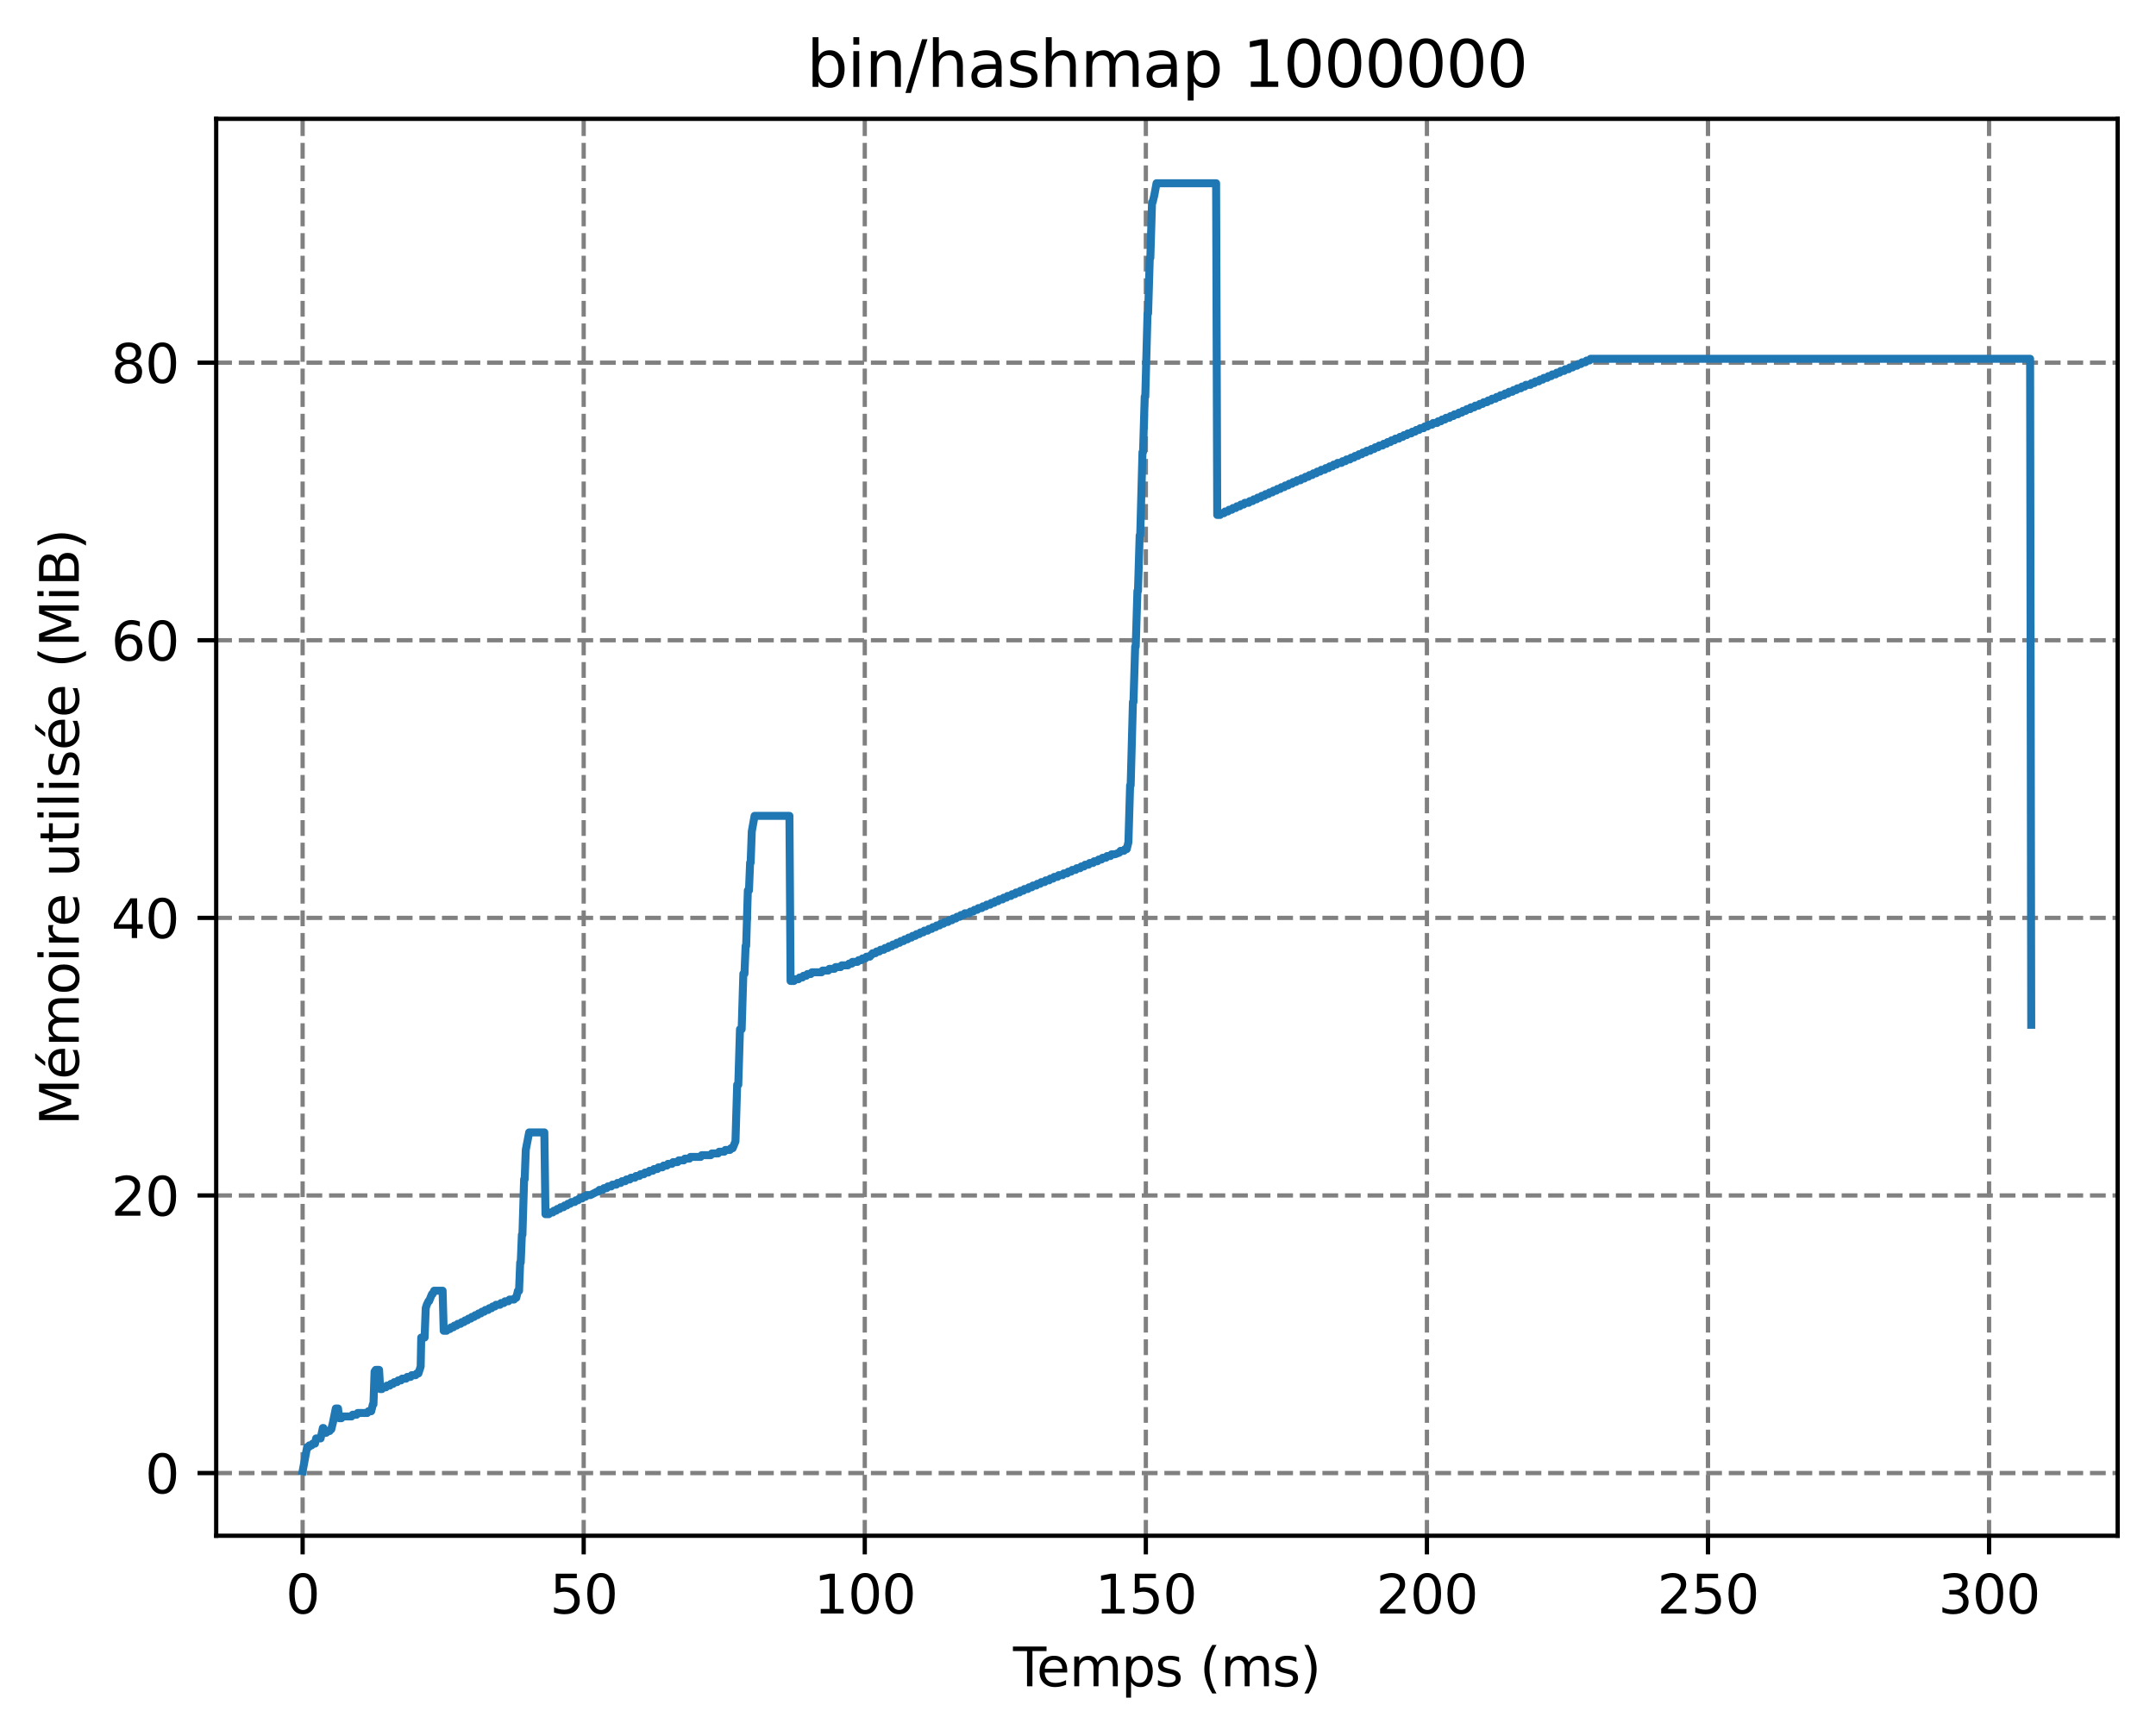 <?xml version="1.0" encoding="utf-8" standalone="no"?>
<!DOCTYPE svg PUBLIC "-//W3C//DTD SVG 1.1//EN"
  "http://www.w3.org/Graphics/SVG/1.1/DTD/svg11.dtd">
<svg xmlns:xlink="http://www.w3.org/1999/xlink" width="404.923pt" height="325.986pt" viewBox="0 0 404.923 325.986" xmlns="http://www.w3.org/2000/svg" version="1.1">
 <defs>
  <style type="text/css">*{stroke-linejoin: round; stroke-linecap: butt}</style>
 </defs>
 <g id="figure_1">
  <g id="patch_1">
   <path d="M 0 325.986 
L 404.923 325.986 
L 404.923 0 
L 0 0 
z
" style="fill: #ffffff"/>
  </g>
  <g id="axes_1">
   <g id="patch_2">
    <path d="M 40.603 288.43 
L 397.723 288.43 
L 397.723 22.318 
L 40.603 22.318 
z
" style="fill: #ffffff"/>
   </g>
   <g id="matplotlib.axis_1">
    <g id="xtick_1">
     <g id="line2d_1">
      <path d="M 56.836 288.43 
L 56.836 22.318 
" clip-path="url(#pb855e954b7)" style="fill: none; stroke-dasharray: 2.96,1.28; stroke-dashoffset: 0; stroke: #808080; stroke-width: 0.8"/>
     </g>
     <g id="line2d_2">
      <defs>
       <path id="mddccbfa92b" d="M 0 0 
L 0 3.5 
" style="stroke: #000000; stroke-width: 0.8"/>
      </defs>
      <g>
       <use xlink:href="#mddccbfa92b" x="56.836" y="288.43" style="stroke: #000000; stroke-width: 0.8"/>
      </g>
     </g>
     <g id="text_1">
      <!-- 0 -->
      <g transform="translate(53.655 303.029) scale(0.1 -0.1)">
       <defs>
        <path id="DejaVuSans-30" d="M 2034 4250 
Q 1547 4250 1301 3770 
Q 1056 3291 1056 2328 
Q 1056 1369 1301 889 
Q 1547 409 2034 409 
Q 2525 409 2770 889 
Q 3016 1369 3016 2328 
Q 3016 3291 2770 3770 
Q 2525 4250 2034 4250 
z
M 2034 4750 
Q 2819 4750 3233 4129 
Q 3647 3509 3647 2328 
Q 3647 1150 3233 529 
Q 2819 -91 2034 -91 
Q 1250 -91 836 529 
Q 422 1150 422 2328 
Q 422 3509 836 4129 
Q 1250 4750 2034 4750 
z
" transform="scale(0.016)"/>
       </defs>
       <use xlink:href="#DejaVuSans-30"/>
      </g>
     </g>
    </g>
    <g id="xtick_2">
     <g id="line2d_3">
      <path d="M 109.625 288.43 
L 109.625 22.318 
" clip-path="url(#pb855e954b7)" style="fill: none; stroke-dasharray: 2.96,1.28; stroke-dashoffset: 0; stroke: #808080; stroke-width: 0.8"/>
     </g>
     <g id="line2d_4">
      <g>
       <use xlink:href="#mddccbfa92b" x="109.625" y="288.43" style="stroke: #000000; stroke-width: 0.8"/>
      </g>
     </g>
     <g id="text_2">
      <!-- 50 -->
      <g transform="translate(103.263 303.029) scale(0.1 -0.1)">
       <defs>
        <path id="DejaVuSans-35" d="M 691 4666 
L 3169 4666 
L 3169 4134 
L 1269 4134 
L 1269 2991 
Q 1406 3038 1543 3061 
Q 1681 3084 1819 3084 
Q 2600 3084 3056 2656 
Q 3513 2228 3513 1497 
Q 3513 744 3044 326 
Q 2575 -91 1722 -91 
Q 1428 -91 1123 -41 
Q 819 9 494 109 
L 494 744 
Q 775 591 1075 516 
Q 1375 441 1709 441 
Q 2250 441 2565 725 
Q 2881 1009 2881 1497 
Q 2881 1984 2565 2268 
Q 2250 2553 1709 2553 
Q 1456 2553 1204 2497 
Q 953 2441 691 2322 
L 691 4666 
z
" transform="scale(0.016)"/>
       </defs>
       <use xlink:href="#DejaVuSans-35"/>
       <use xlink:href="#DejaVuSans-30" x="63.623"/>
      </g>
     </g>
    </g>
    <g id="xtick_3">
     <g id="line2d_5">
      <path d="M 162.415 288.43 
L 162.415 22.318 
" clip-path="url(#pb855e954b7)" style="fill: none; stroke-dasharray: 2.96,1.28; stroke-dashoffset: 0; stroke: #808080; stroke-width: 0.8"/>
     </g>
     <g id="line2d_6">
      <g>
       <use xlink:href="#mddccbfa92b" x="162.415" y="288.43" style="stroke: #000000; stroke-width: 0.8"/>
      </g>
     </g>
     <g id="text_3">
      <!-- 100 -->
      <g transform="translate(152.871 303.029) scale(0.1 -0.1)">
       <defs>
        <path id="DejaVuSans-31" d="M 794 531 
L 1825 531 
L 1825 4091 
L 703 3866 
L 703 4441 
L 1819 4666 
L 2450 4666 
L 2450 531 
L 3481 531 
L 3481 0 
L 794 0 
L 794 531 
z
" transform="scale(0.016)"/>
       </defs>
       <use xlink:href="#DejaVuSans-31"/>
       <use xlink:href="#DejaVuSans-30" x="63.623"/>
       <use xlink:href="#DejaVuSans-30" x="127.246"/>
      </g>
     </g>
    </g>
    <g id="xtick_4">
     <g id="line2d_7">
      <path d="M 215.204 288.43 
L 215.204 22.318 
" clip-path="url(#pb855e954b7)" style="fill: none; stroke-dasharray: 2.96,1.28; stroke-dashoffset: 0; stroke: #808080; stroke-width: 0.8"/>
     </g>
     <g id="line2d_8">
      <g>
       <use xlink:href="#mddccbfa92b" x="215.204" y="288.43" style="stroke: #000000; stroke-width: 0.8"/>
      </g>
     </g>
     <g id="text_4">
      <!-- 150 -->
      <g transform="translate(205.66 303.029) scale(0.1 -0.1)">
       <use xlink:href="#DejaVuSans-31"/>
       <use xlink:href="#DejaVuSans-35" x="63.623"/>
       <use xlink:href="#DejaVuSans-30" x="127.246"/>
      </g>
     </g>
    </g>
    <g id="xtick_5">
     <g id="line2d_9">
      <path d="M 267.993 288.43 
L 267.993 22.318 
" clip-path="url(#pb855e954b7)" style="fill: none; stroke-dasharray: 2.96,1.28; stroke-dashoffset: 0; stroke: #808080; stroke-width: 0.8"/>
     </g>
     <g id="line2d_10">
      <g>
       <use xlink:href="#mddccbfa92b" x="267.993" y="288.43" style="stroke: #000000; stroke-width: 0.8"/>
      </g>
     </g>
     <g id="text_5">
      <!-- 200 -->
      <g transform="translate(258.45 303.029) scale(0.1 -0.1)">
       <defs>
        <path id="DejaVuSans-32" d="M 1228 531 
L 3431 531 
L 3431 0 
L 469 0 
L 469 531 
Q 828 903 1448 1529 
Q 2069 2156 2228 2338 
Q 2531 2678 2651 2914 
Q 2772 3150 2772 3378 
Q 2772 3750 2511 3984 
Q 2250 4219 1831 4219 
Q 1534 4219 1204 4116 
Q 875 4013 500 3803 
L 500 4441 
Q 881 4594 1212 4672 
Q 1544 4750 1819 4750 
Q 2544 4750 2975 4387 
Q 3406 4025 3406 3419 
Q 3406 3131 3298 2873 
Q 3191 2616 2906 2266 
Q 2828 2175 2409 1742 
Q 1991 1309 1228 531 
z
" transform="scale(0.016)"/>
       </defs>
       <use xlink:href="#DejaVuSans-32"/>
       <use xlink:href="#DejaVuSans-30" x="63.623"/>
       <use xlink:href="#DejaVuSans-30" x="127.246"/>
      </g>
     </g>
    </g>
    <g id="xtick_6">
     <g id="line2d_11">
      <path d="M 320.783 288.43 
L 320.783 22.318 
" clip-path="url(#pb855e954b7)" style="fill: none; stroke-dasharray: 2.96,1.28; stroke-dashoffset: 0; stroke: #808080; stroke-width: 0.8"/>
     </g>
     <g id="line2d_12">
      <g>
       <use xlink:href="#mddccbfa92b" x="320.783" y="288.43" style="stroke: #000000; stroke-width: 0.8"/>
      </g>
     </g>
     <g id="text_6">
      <!-- 250 -->
      <g transform="translate(311.239 303.029) scale(0.1 -0.1)">
       <use xlink:href="#DejaVuSans-32"/>
       <use xlink:href="#DejaVuSans-35" x="63.623"/>
       <use xlink:href="#DejaVuSans-30" x="127.246"/>
      </g>
     </g>
    </g>
    <g id="xtick_7">
     <g id="line2d_13">
      <path d="M 373.572 288.43 
L 373.572 22.318 
" clip-path="url(#pb855e954b7)" style="fill: none; stroke-dasharray: 2.96,1.28; stroke-dashoffset: 0; stroke: #808080; stroke-width: 0.8"/>
     </g>
     <g id="line2d_14">
      <g>
       <use xlink:href="#mddccbfa92b" x="373.572" y="288.43" style="stroke: #000000; stroke-width: 0.8"/>
      </g>
     </g>
     <g id="text_7">
      <!-- 300 -->
      <g transform="translate(364.028 303.029) scale(0.1 -0.1)">
       <defs>
        <path id="DejaVuSans-33" d="M 2597 2516 
Q 3050 2419 3304 2112 
Q 3559 1806 3559 1356 
Q 3559 666 3084 287 
Q 2609 -91 1734 -91 
Q 1441 -91 1130 -33 
Q 819 25 488 141 
L 488 750 
Q 750 597 1062 519 
Q 1375 441 1716 441 
Q 2309 441 2620 675 
Q 2931 909 2931 1356 
Q 2931 1769 2642 2001 
Q 2353 2234 1838 2234 
L 1294 2234 
L 1294 2753 
L 1863 2753 
Q 2328 2753 2575 2939 
Q 2822 3125 2822 3475 
Q 2822 3834 2567 4026 
Q 2313 4219 1838 4219 
Q 1578 4219 1281 4162 
Q 984 4106 628 3988 
L 628 4550 
Q 988 4650 1302 4700 
Q 1616 4750 1894 4750 
Q 2613 4750 3031 4423 
Q 3450 4097 3450 3541 
Q 3450 3153 3228 2886 
Q 3006 2619 2597 2516 
z
" transform="scale(0.016)"/>
       </defs>
       <use xlink:href="#DejaVuSans-33"/>
       <use xlink:href="#DejaVuSans-30" x="63.623"/>
       <use xlink:href="#DejaVuSans-30" x="127.246"/>
      </g>
     </g>
    </g>
    <g id="text_8">
     <!-- Temps (ms) -->
     <g transform="translate(190.268 316.707) scale(0.1 -0.1)">
      <defs>
       <path id="DejaVuSans-54" d="M -19 4666 
L 3928 4666 
L 3928 4134 
L 2272 4134 
L 2272 0 
L 1638 0 
L 1638 4134 
L -19 4134 
L -19 4666 
z
" transform="scale(0.016)"/>
       <path id="DejaVuSans-65" d="M 3597 1894 
L 3597 1613 
L 953 1613 
Q 991 1019 1311 708 
Q 1631 397 2203 397 
Q 2534 397 2845 478 
Q 3156 559 3463 722 
L 3463 178 
Q 3153 47 2828 -22 
Q 2503 -91 2169 -91 
Q 1331 -91 842 396 
Q 353 884 353 1716 
Q 353 2575 817 3079 
Q 1281 3584 2069 3584 
Q 2775 3584 3186 3129 
Q 3597 2675 3597 1894 
z
M 3022 2063 
Q 3016 2534 2758 2815 
Q 2500 3097 2075 3097 
Q 1594 3097 1305 2825 
Q 1016 2553 972 2059 
L 3022 2063 
z
" transform="scale(0.016)"/>
       <path id="DejaVuSans-6d" d="M 3328 2828 
Q 3544 3216 3844 3400 
Q 4144 3584 4550 3584 
Q 5097 3584 5394 3201 
Q 5691 2819 5691 2113 
L 5691 0 
L 5113 0 
L 5113 2094 
Q 5113 2597 4934 2840 
Q 4756 3084 4391 3084 
Q 3944 3084 3684 2787 
Q 3425 2491 3425 1978 
L 3425 0 
L 2847 0 
L 2847 2094 
Q 2847 2600 2669 2842 
Q 2491 3084 2119 3084 
Q 1678 3084 1418 2786 
Q 1159 2488 1159 1978 
L 1159 0 
L 581 0 
L 581 3500 
L 1159 3500 
L 1159 2956 
Q 1356 3278 1631 3431 
Q 1906 3584 2284 3584 
Q 2666 3584 2933 3390 
Q 3200 3197 3328 2828 
z
" transform="scale(0.016)"/>
       <path id="DejaVuSans-70" d="M 1159 525 
L 1159 -1331 
L 581 -1331 
L 581 3500 
L 1159 3500 
L 1159 2969 
Q 1341 3281 1617 3432 
Q 1894 3584 2278 3584 
Q 2916 3584 3314 3078 
Q 3713 2572 3713 1747 
Q 3713 922 3314 415 
Q 2916 -91 2278 -91 
Q 1894 -91 1617 61 
Q 1341 213 1159 525 
z
M 3116 1747 
Q 3116 2381 2855 2742 
Q 2594 3103 2138 3103 
Q 1681 3103 1420 2742 
Q 1159 2381 1159 1747 
Q 1159 1113 1420 752 
Q 1681 391 2138 391 
Q 2594 391 2855 752 
Q 3116 1113 3116 1747 
z
" transform="scale(0.016)"/>
       <path id="DejaVuSans-73" d="M 2834 3397 
L 2834 2853 
Q 2591 2978 2328 3040 
Q 2066 3103 1784 3103 
Q 1356 3103 1142 2972 
Q 928 2841 928 2578 
Q 928 2378 1081 2264 
Q 1234 2150 1697 2047 
L 1894 2003 
Q 2506 1872 2764 1633 
Q 3022 1394 3022 966 
Q 3022 478 2636 193 
Q 2250 -91 1575 -91 
Q 1294 -91 989 -36 
Q 684 19 347 128 
L 347 722 
Q 666 556 975 473 
Q 1284 391 1588 391 
Q 1994 391 2212 530 
Q 2431 669 2431 922 
Q 2431 1156 2273 1281 
Q 2116 1406 1581 1522 
L 1381 1569 
Q 847 1681 609 1914 
Q 372 2147 372 2553 
Q 372 3047 722 3315 
Q 1072 3584 1716 3584 
Q 2034 3584 2315 3537 
Q 2597 3491 2834 3397 
z
" transform="scale(0.016)"/>
       <path id="DejaVuSans-20" transform="scale(0.016)"/>
       <path id="DejaVuSans-28" d="M 1984 4856 
Q 1566 4138 1362 3434 
Q 1159 2731 1159 2009 
Q 1159 1288 1364 580 
Q 1569 -128 1984 -844 
L 1484 -844 
Q 1016 -109 783 600 
Q 550 1309 550 2009 
Q 550 2706 781 3412 
Q 1013 4119 1484 4856 
L 1984 4856 
z
" transform="scale(0.016)"/>
       <path id="DejaVuSans-29" d="M 513 4856 
L 1013 4856 
Q 1481 4119 1714 3412 
Q 1947 2706 1947 2009 
Q 1947 1309 1714 600 
Q 1481 -109 1013 -844 
L 513 -844 
Q 928 -128 1133 580 
Q 1338 1288 1338 2009 
Q 1338 2731 1133 3434 
Q 928 4138 513 4856 
z
" transform="scale(0.016)"/>
      </defs>
      <use xlink:href="#DejaVuSans-54"/>
      <use xlink:href="#DejaVuSans-65" x="44.084"/>
      <use xlink:href="#DejaVuSans-6d" x="105.607"/>
      <use xlink:href="#DejaVuSans-70" x="203.02"/>
      <use xlink:href="#DejaVuSans-73" x="266.496"/>
      <use xlink:href="#DejaVuSans-20" x="318.596"/>
      <use xlink:href="#DejaVuSans-28" x="350.383"/>
      <use xlink:href="#DejaVuSans-6d" x="389.396"/>
      <use xlink:href="#DejaVuSans-73" x="486.809"/>
      <use xlink:href="#DejaVuSans-29" x="538.908"/>
     </g>
    </g>
   </g>
   <g id="matplotlib.axis_2">
    <g id="ytick_1">
     <g id="line2d_15">
      <path d="M 40.603 276.66 
L 397.723 276.66 
" clip-path="url(#pb855e954b7)" style="fill: none; stroke-dasharray: 2.96,1.28; stroke-dashoffset: 0; stroke: #808080; stroke-width: 0.8"/>
     </g>
     <g id="line2d_16">
      <defs>
       <path id="m69cfad7938" d="M 0 0 
L -3.5 0 
" style="stroke: #000000; stroke-width: 0.8"/>
      </defs>
      <g>
       <use xlink:href="#m69cfad7938" x="40.603" y="276.66" style="stroke: #000000; stroke-width: 0.8"/>
      </g>
     </g>
     <g id="text_9">
      <!-- 0 -->
      <g transform="translate(27.241 280.459) scale(0.1 -0.1)">
       <use xlink:href="#DejaVuSans-30"/>
      </g>
     </g>
    </g>
    <g id="ytick_2">
     <g id="line2d_17">
      <path d="M 40.603 224.522 
L 397.723 224.522 
" clip-path="url(#pb855e954b7)" style="fill: none; stroke-dasharray: 2.96,1.28; stroke-dashoffset: 0; stroke: #808080; stroke-width: 0.8"/>
     </g>
     <g id="line2d_18">
      <g>
       <use xlink:href="#m69cfad7938" x="40.603" y="224.522" style="stroke: #000000; stroke-width: 0.8"/>
      </g>
     </g>
     <g id="text_10">
      <!-- 20 -->
      <g transform="translate(20.878 228.322) scale(0.1 -0.1)">
       <use xlink:href="#DejaVuSans-32"/>
       <use xlink:href="#DejaVuSans-30" x="63.623"/>
      </g>
     </g>
    </g>
    <g id="ytick_3">
     <g id="line2d_19">
      <path d="M 40.603 172.385 
L 397.723 172.385 
" clip-path="url(#pb855e954b7)" style="fill: none; stroke-dasharray: 2.96,1.28; stroke-dashoffset: 0; stroke: #808080; stroke-width: 0.8"/>
     </g>
     <g id="line2d_20">
      <g>
       <use xlink:href="#m69cfad7938" x="40.603" y="172.385" style="stroke: #000000; stroke-width: 0.8"/>
      </g>
     </g>
     <g id="text_11">
      <!-- 40 -->
      <g transform="translate(20.878 176.184) scale(0.1 -0.1)">
       <defs>
        <path id="DejaVuSans-34" d="M 2419 4116 
L 825 1625 
L 2419 1625 
L 2419 4116 
z
M 2253 4666 
L 3047 4666 
L 3047 1625 
L 3713 1625 
L 3713 1100 
L 3047 1100 
L 3047 0 
L 2419 0 
L 2419 1100 
L 313 1100 
L 313 1709 
L 2253 4666 
z
" transform="scale(0.016)"/>
       </defs>
       <use xlink:href="#DejaVuSans-34"/>
       <use xlink:href="#DejaVuSans-30" x="63.623"/>
      </g>
     </g>
    </g>
    <g id="ytick_4">
     <g id="line2d_21">
      <path d="M 40.603 120.248 
L 397.723 120.248 
" clip-path="url(#pb855e954b7)" style="fill: none; stroke-dasharray: 2.96,1.28; stroke-dashoffset: 0; stroke: #808080; stroke-width: 0.8"/>
     </g>
     <g id="line2d_22">
      <g>
       <use xlink:href="#m69cfad7938" x="40.603" y="120.248" style="stroke: #000000; stroke-width: 0.8"/>
      </g>
     </g>
     <g id="text_12">
      <!-- 60 -->
      <g transform="translate(20.878 124.047) scale(0.1 -0.1)">
       <defs>
        <path id="DejaVuSans-36" d="M 2113 2584 
Q 1688 2584 1439 2293 
Q 1191 2003 1191 1497 
Q 1191 994 1439 701 
Q 1688 409 2113 409 
Q 2538 409 2786 701 
Q 3034 994 3034 1497 
Q 3034 2003 2786 2293 
Q 2538 2584 2113 2584 
z
M 3366 4563 
L 3366 3988 
Q 3128 4100 2886 4159 
Q 2644 4219 2406 4219 
Q 1781 4219 1451 3797 
Q 1122 3375 1075 2522 
Q 1259 2794 1537 2939 
Q 1816 3084 2150 3084 
Q 2853 3084 3261 2657 
Q 3669 2231 3669 1497 
Q 3669 778 3244 343 
Q 2819 -91 2113 -91 
Q 1303 -91 875 529 
Q 447 1150 447 2328 
Q 447 3434 972 4092 
Q 1497 4750 2381 4750 
Q 2619 4750 2861 4703 
Q 3103 4656 3366 4563 
z
" transform="scale(0.016)"/>
       </defs>
       <use xlink:href="#DejaVuSans-36"/>
       <use xlink:href="#DejaVuSans-30" x="63.623"/>
      </g>
     </g>
    </g>
    <g id="ytick_5">
     <g id="line2d_23">
      <path d="M 40.603 68.11 
L 397.723 68.11 
" clip-path="url(#pb855e954b7)" style="fill: none; stroke-dasharray: 2.96,1.28; stroke-dashoffset: 0; stroke: #808080; stroke-width: 0.8"/>
     </g>
     <g id="line2d_24">
      <g>
       <use xlink:href="#m69cfad7938" x="40.603" y="68.11" style="stroke: #000000; stroke-width: 0.8"/>
      </g>
     </g>
     <g id="text_13">
      <!-- 80 -->
      <g transform="translate(20.878 71.909) scale(0.1 -0.1)">
       <defs>
        <path id="DejaVuSans-38" d="M 2034 2216 
Q 1584 2216 1326 1975 
Q 1069 1734 1069 1313 
Q 1069 891 1326 650 
Q 1584 409 2034 409 
Q 2484 409 2743 651 
Q 3003 894 3003 1313 
Q 3003 1734 2745 1975 
Q 2488 2216 2034 2216 
z
M 1403 2484 
Q 997 2584 770 2862 
Q 544 3141 544 3541 
Q 544 4100 942 4425 
Q 1341 4750 2034 4750 
Q 2731 4750 3128 4425 
Q 3525 4100 3525 3541 
Q 3525 3141 3298 2862 
Q 3072 2584 2669 2484 
Q 3125 2378 3379 2068 
Q 3634 1759 3634 1313 
Q 3634 634 3220 271 
Q 2806 -91 2034 -91 
Q 1263 -91 848 271 
Q 434 634 434 1313 
Q 434 1759 690 2068 
Q 947 2378 1403 2484 
z
M 1172 3481 
Q 1172 3119 1398 2916 
Q 1625 2713 2034 2713 
Q 2441 2713 2670 2916 
Q 2900 3119 2900 3481 
Q 2900 3844 2670 4047 
Q 2441 4250 2034 4250 
Q 1625 4250 1398 4047 
Q 1172 3844 1172 3481 
z
" transform="scale(0.016)"/>
       </defs>
       <use xlink:href="#DejaVuSans-38"/>
       <use xlink:href="#DejaVuSans-30" x="63.623"/>
      </g>
     </g>
    </g>
    <g id="text_14">
     <!-- Mémoire utilisée (MiB) -->
     <g transform="translate(14.798 211.37) rotate(-90) scale(0.1 -0.1)">
      <defs>
       <path id="DejaVuSans-4d" d="M 628 4666 
L 1569 4666 
L 2759 1491 
L 3956 4666 
L 4897 4666 
L 4897 0 
L 4281 0 
L 4281 4097 
L 3078 897 
L 2444 897 
L 1241 4097 
L 1241 0 
L 628 0 
L 628 4666 
z
" transform="scale(0.016)"/>
       <path id="DejaVuSans-e9" d="M 3597 1894 
L 3597 1613 
L 953 1613 
Q 991 1019 1311 708 
Q 1631 397 2203 397 
Q 2534 397 2845 478 
Q 3156 559 3463 722 
L 3463 178 
Q 3153 47 2828 -22 
Q 2503 -91 2169 -91 
Q 1331 -91 842 396 
Q 353 884 353 1716 
Q 353 2575 817 3079 
Q 1281 3584 2069 3584 
Q 2775 3584 3186 3129 
Q 3597 2675 3597 1894 
z
M 3022 2063 
Q 3016 2534 2758 2815 
Q 2500 3097 2075 3097 
Q 1594 3097 1305 2825 
Q 1016 2553 972 2059 
L 3022 2063 
z
M 2469 5119 
L 3091 5119 
L 2072 3944 
L 1594 3944 
L 2469 5119 
z
" transform="scale(0.016)"/>
       <path id="DejaVuSans-6f" d="M 1959 3097 
Q 1497 3097 1228 2736 
Q 959 2375 959 1747 
Q 959 1119 1226 758 
Q 1494 397 1959 397 
Q 2419 397 2687 759 
Q 2956 1122 2956 1747 
Q 2956 2369 2687 2733 
Q 2419 3097 1959 3097 
z
M 1959 3584 
Q 2709 3584 3137 3096 
Q 3566 2609 3566 1747 
Q 3566 888 3137 398 
Q 2709 -91 1959 -91 
Q 1206 -91 779 398 
Q 353 888 353 1747 
Q 353 2609 779 3096 
Q 1206 3584 1959 3584 
z
" transform="scale(0.016)"/>
       <path id="DejaVuSans-69" d="M 603 3500 
L 1178 3500 
L 1178 0 
L 603 0 
L 603 3500 
z
M 603 4863 
L 1178 4863 
L 1178 4134 
L 603 4134 
L 603 4863 
z
" transform="scale(0.016)"/>
       <path id="DejaVuSans-72" d="M 2631 2963 
Q 2534 3019 2420 3045 
Q 2306 3072 2169 3072 
Q 1681 3072 1420 2755 
Q 1159 2438 1159 1844 
L 1159 0 
L 581 0 
L 581 3500 
L 1159 3500 
L 1159 2956 
Q 1341 3275 1631 3429 
Q 1922 3584 2338 3584 
Q 2397 3584 2469 3576 
Q 2541 3569 2628 3553 
L 2631 2963 
z
" transform="scale(0.016)"/>
       <path id="DejaVuSans-75" d="M 544 1381 
L 544 3500 
L 1119 3500 
L 1119 1403 
Q 1119 906 1312 657 
Q 1506 409 1894 409 
Q 2359 409 2629 706 
Q 2900 1003 2900 1516 
L 2900 3500 
L 3475 3500 
L 3475 0 
L 2900 0 
L 2900 538 
Q 2691 219 2414 64 
Q 2138 -91 1772 -91 
Q 1169 -91 856 284 
Q 544 659 544 1381 
z
M 1991 3584 
L 1991 3584 
z
" transform="scale(0.016)"/>
       <path id="DejaVuSans-74" d="M 1172 4494 
L 1172 3500 
L 2356 3500 
L 2356 3053 
L 1172 3053 
L 1172 1153 
Q 1172 725 1289 603 
Q 1406 481 1766 481 
L 2356 481 
L 2356 0 
L 1766 0 
Q 1100 0 847 248 
Q 594 497 594 1153 
L 594 3053 
L 172 3053 
L 172 3500 
L 594 3500 
L 594 4494 
L 1172 4494 
z
" transform="scale(0.016)"/>
       <path id="DejaVuSans-6c" d="M 603 4863 
L 1178 4863 
L 1178 0 
L 603 0 
L 603 4863 
z
" transform="scale(0.016)"/>
       <path id="DejaVuSans-42" d="M 1259 2228 
L 1259 519 
L 2272 519 
Q 2781 519 3026 730 
Q 3272 941 3272 1375 
Q 3272 1813 3026 2020 
Q 2781 2228 2272 2228 
L 1259 2228 
z
M 1259 4147 
L 1259 2741 
L 2194 2741 
Q 2656 2741 2882 2914 
Q 3109 3088 3109 3444 
Q 3109 3797 2882 3972 
Q 2656 4147 2194 4147 
L 1259 4147 
z
M 628 4666 
L 2241 4666 
Q 2963 4666 3353 4366 
Q 3744 4066 3744 3513 
Q 3744 3084 3544 2831 
Q 3344 2578 2956 2516 
Q 3422 2416 3680 2098 
Q 3938 1781 3938 1306 
Q 3938 681 3513 340 
Q 3088 0 2303 0 
L 628 0 
L 628 4666 
z
" transform="scale(0.016)"/>
      </defs>
      <use xlink:href="#DejaVuSans-4d"/>
      <use xlink:href="#DejaVuSans-e9" x="86.279"/>
      <use xlink:href="#DejaVuSans-6d" x="147.803"/>
      <use xlink:href="#DejaVuSans-6f" x="245.215"/>
      <use xlink:href="#DejaVuSans-69" x="306.396"/>
      <use xlink:href="#DejaVuSans-72" x="334.18"/>
      <use xlink:href="#DejaVuSans-65" x="373.043"/>
      <use xlink:href="#DejaVuSans-20" x="434.566"/>
      <use xlink:href="#DejaVuSans-75" x="466.354"/>
      <use xlink:href="#DejaVuSans-74" x="529.732"/>
      <use xlink:href="#DejaVuSans-69" x="568.941"/>
      <use xlink:href="#DejaVuSans-6c" x="596.725"/>
      <use xlink:href="#DejaVuSans-69" x="624.508"/>
      <use xlink:href="#DejaVuSans-73" x="652.291"/>
      <use xlink:href="#DejaVuSans-e9" x="704.391"/>
      <use xlink:href="#DejaVuSans-65" x="765.914"/>
      <use xlink:href="#DejaVuSans-20" x="827.438"/>
      <use xlink:href="#DejaVuSans-28" x="859.225"/>
      <use xlink:href="#DejaVuSans-4d" x="898.238"/>
      <use xlink:href="#DejaVuSans-69" x="984.518"/>
      <use xlink:href="#DejaVuSans-42" x="1012.301"/>
      <use xlink:href="#DejaVuSans-29" x="1080.904"/>
     </g>
    </g>
   </g>
   <g id="line2d_25">
    <path d="M 56.836 276.334 
L 57.68 271.782 
L 57.997 271.782 
L 58.103 271.456 
L 58.525 271.456 
L 58.736 271.131 
L 59.159 271.131 
L 59.37 270.153 
L 60.214 270.153 
L 60.637 268.198 
L 60.742 268.198 
L 60.953 269.094 
L 61.27 269.094 
L 61.481 268.768 
L 61.904 268.768 
L 62.115 268.442 
L 62.22 268.442 
L 62.537 267.139 
L 63.065 264.532 
L 63.487 264.532 
L 63.698 266.355 
L 64.121 266.355 
L 64.332 266.029 
L 66.021 266.029 
L 66.232 265.703 
L 66.971 265.703 
L 67.183 265.377 
L 68.977 265.377 
L 69.189 265.051 
L 69.716 265.051 
L 70.033 263.748 
L 70.139 263.748 
L 70.35 257.607 
L 70.561 257.282 
L 71.195 257.282 
L 71.406 260.886 
L 71.722 260.886 
L 71.934 260.56 
L 72.462 260.56 
L 72.673 260.235 
L 73.201 260.235 
L 73.412 259.909 
L 73.834 259.909 
L 74.045 259.583 
L 74.573 259.583 
L 74.784 259.257 
L 75.312 259.257 
L 75.523 258.931 
L 76.262 258.931 
L 76.473 258.605 
L 77.107 258.605 
L 77.318 258.279 
L 78.057 258.279 
L 78.268 257.954 
L 78.585 257.954 
L 79.007 256.65 
L 79.113 251.212 
L 79.746 251.212 
L 79.958 245.673 
L 80.169 245.021 
L 80.485 244.369 
L 80.591 244.369 
L 81.119 243.066 
L 81.225 243.066 
L 81.541 242.414 
L 83.125 242.414 
L 83.336 249.94 
L 83.864 249.94 
L 84.075 249.614 
L 84.497 249.614 
L 84.709 249.288 
L 85.131 249.288 
L 85.342 248.962 
L 85.764 248.962 
L 85.976 248.636 
L 86.503 248.636 
L 86.715 248.31 
L 87.137 248.31 
L 87.348 247.984 
L 87.77 247.984 
L 87.982 247.659 
L 88.404 247.659 
L 88.615 247.333 
L 89.037 247.333 
L 89.249 247.007 
L 89.671 247.007 
L 89.882 246.681 
L 90.304 246.681 
L 90.515 246.355 
L 90.938 246.355 
L 91.149 246.029 
L 91.677 246.029 
L 91.888 245.703 
L 92.31 245.703 
L 92.521 245.377 
L 92.944 245.377 
L 93.155 245.052 
L 93.894 245.052 
L 94.105 244.726 
L 94.633 244.726 
L 94.844 244.4 
L 95.478 244.4 
L 95.689 244.074 
L 96.533 244.074 
L 96.745 243.748 
L 96.956 243.748 
L 97.272 242.445 
L 97.484 242.445 
L 97.695 237.119 
L 97.8 237.119 
L 98.012 231.905 
L 98.117 231.905 
L 98.434 221.478 
L 98.539 221.478 
L 98.751 215.938 
L 99.384 212.68 
L 102.235 212.68 
L 102.446 228.036 
L 103.079 228.036 
L 103.29 227.71 
L 103.818 227.71 
L 104.03 227.384 
L 104.452 227.384 
L 104.663 227.058 
L 105.085 227.058 
L 105.296 226.732 
L 105.824 226.732 
L 106.036 226.406 
L 106.458 226.406 
L 106.669 226.081 
L 107.091 226.081 
L 107.302 225.755 
L 107.936 225.755 
L 108.147 225.429 
L 108.569 225.429 
L 108.781 225.103 
L 109.308 225.103 
L 109.52 224.777 
L 109.942 224.777 
L 110.153 224.451 
L 110.892 224.451 
L 112.159 223.799 
L 112.37 223.799 
L 112.581 223.474 
L 113.215 223.474 
L 113.426 223.148 
L 113.954 223.148 
L 114.165 222.822 
L 114.799 222.822 
L 115.01 222.496 
L 115.749 222.496 
L 115.96 222.17 
L 116.593 222.17 
L 116.805 221.844 
L 117.438 221.844 
L 117.649 221.518 
L 118.283 221.518 
L 118.494 221.193 
L 119.233 221.193 
L 119.444 220.867 
L 120.078 220.867 
L 120.289 220.541 
L 120.922 220.541 
L 121.133 220.215 
L 121.767 220.215 
L 121.978 219.889 
L 122.611 219.889 
L 122.823 219.563 
L 123.456 219.563 
L 123.667 219.237 
L 124.406 219.237 
L 124.617 218.912 
L 125.251 218.912 
L 125.462 218.586 
L 126.201 218.586 
L 126.412 218.26 
L 127.257 218.26 
L 127.468 217.934 
L 128.418 217.934 
L 128.629 217.608 
L 129.474 217.608 
L 129.685 217.282 
L 131.586 217.282 
L 131.797 216.956 
L 133.486 216.956 
L 133.697 216.631 
L 134.859 216.631 
L 135.07 216.305 
L 136.02 216.305 
L 136.231 215.979 
L 137.076 215.979 
L 137.287 215.653 
L 137.604 215.653 
L 138.131 214.35 
L 138.448 203.739 
L 138.659 203.739 
L 138.976 193.311 
L 139.293 193.311 
L 139.61 182.884 
L 139.821 182.884 
L 140.032 177.67 
L 140.137 177.67 
L 140.454 167.243 
L 140.665 167.243 
L 140.877 162.029 
L 140.982 162.029 
L 141.193 156.163 
L 141.721 153.231 
L 148.267 153.231 
L 148.478 184.238 
L 149.112 184.238 
L 149.323 183.912 
L 149.956 183.912 
L 150.167 183.586 
L 150.695 183.586 
L 150.906 183.261 
L 151.434 183.261 
L 151.646 182.935 
L 152.279 182.935 
L 152.49 182.609 
L 154.285 182.609 
L 154.496 182.283 
L 155.552 182.283 
L 155.763 181.957 
L 156.713 181.957 
L 156.924 181.631 
L 157.875 181.631 
L 158.086 181.305 
L 159.247 181.305 
L 159.458 180.98 
L 159.986 180.98 
L 160.092 180.654 
L 161.042 180.654 
L 161.253 180.328 
L 161.781 180.328 
L 161.992 180.002 
L 162.52 180.002 
L 162.731 179.676 
L 163.365 179.676 
L 163.576 179.35 
L 163.682 179.35 
L 163.893 179.024 
L 164.421 179.024 
L 164.632 178.699 
L 165.16 178.699 
L 165.371 178.373 
L 166.004 178.373 
L 166.215 178.047 
L 166.743 178.047 
L 166.954 177.721 
L 167.482 177.721 
L 167.694 177.395 
L 168.221 177.395 
L 168.433 177.069 
L 168.96 177.069 
L 169.172 176.743 
L 169.699 176.743 
L 169.911 176.418 
L 170.439 176.418 
L 170.65 176.092 
L 171.178 176.092 
L 171.389 175.766 
L 171.917 175.766 
L 172.128 175.44 
L 172.656 175.44 
L 172.867 175.114 
L 173.395 175.114 
L 173.606 174.788 
L 174.239 174.788 
L 174.451 174.462 
L 174.978 174.462 
L 175.19 174.136 
L 175.717 174.136 
L 175.929 173.811 
L 176.457 173.811 
L 176.668 173.485 
L 177.196 173.485 
L 177.407 173.159 
L 178.04 173.159 
L 178.251 172.833 
L 178.779 172.833 
L 178.99 172.507 
L 179.518 172.507 
L 179.729 172.181 
L 180.257 172.181 
L 180.469 171.855 
L 180.996 171.855 
L 181.208 171.53 
L 182.052 171.53 
L 182.263 171.204 
L 182.791 171.204 
L 183.002 170.878 
L 183.53 170.878 
L 183.741 170.552 
L 184.375 170.552 
L 184.586 170.226 
L 185.114 170.226 
L 185.325 169.9 
L 185.959 169.9 
L 186.17 169.574 
L 186.698 169.574 
L 186.909 169.249 
L 187.437 169.249 
L 187.648 168.923 
L 188.281 168.923 
L 188.493 168.597 
L 189.02 168.597 
L 189.232 168.271 
L 189.865 168.271 
L 190.076 167.945 
L 190.604 167.945 
L 190.815 167.619 
L 191.449 167.619 
L 191.66 167.293 
L 192.188 167.293 
L 192.399 166.968 
L 193.032 166.968 
L 193.244 166.642 
L 193.771 166.642 
L 193.983 166.316 
L 194.616 166.316 
L 194.827 165.99 
L 195.355 165.99 
L 195.566 165.664 
L 196.2 165.664 
L 196.411 165.338 
L 197.044 165.338 
L 197.256 165.012 
L 197.783 165.012 
L 197.995 164.687 
L 198.628 164.687 
L 198.839 164.361 
L 199.578 164.361 
L 199.789 164.035 
L 200.423 164.035 
L 200.634 163.709 
L 201.162 163.709 
L 201.373 163.383 
L 202.007 163.383 
L 202.218 163.057 
L 202.851 163.057 
L 203.062 162.731 
L 203.59 162.731 
L 203.801 162.406 
L 204.435 162.406 
L 204.646 162.08 
L 205.28 162.08 
L 205.491 161.754 
L 206.124 161.754 
L 206.335 161.428 
L 206.863 161.428 
L 207.074 161.102 
L 207.708 161.102 
L 207.919 160.776 
L 208.552 160.776 
L 208.764 160.45 
L 209.397 160.45 
L 210.242 160.125 
L 210.453 159.799 
L 211.086 159.799 
L 211.298 159.473 
L 211.614 159.473 
L 211.931 158.169 
L 212.248 147.487 
L 212.353 147.487 
L 212.776 131.846 
L 212.881 131.846 
L 213.198 121.419 
L 213.304 121.419 
L 213.62 110.991 
L 213.726 110.991 
L 214.043 100.564 
L 214.148 100.564 
L 214.57 84.922 
L 214.676 84.922 
L 214.993 74.495 
L 215.098 74.495 
L 215.521 58.854 
L 215.626 58.854 
L 215.943 48.426 
L 216.049 48.426 
L 216.365 37.999 
L 216.471 37.999 
L 216.788 36.695 
L 217.21 34.414 
L 228.401 34.414 
L 228.612 96.714 
L 229.14 96.714 
L 229.351 96.388 
L 229.879 96.388 
L 230.091 96.063 
L 230.618 96.063 
L 230.83 95.737 
L 231.357 95.737 
L 231.569 95.411 
L 232.097 95.411 
L 232.308 95.085 
L 232.836 95.085 
L 233.047 94.759 
L 233.575 94.759 
L 233.786 94.433 
L 234.525 94.433 
L 234.736 94.107 
L 235.264 94.107 
L 235.475 93.782 
L 236.003 93.782 
L 236.214 93.456 
L 236.742 93.456 
L 236.953 93.13 
L 237.481 93.13 
L 237.692 92.804 
L 238.22 92.804 
L 238.431 92.478 
L 238.959 92.478 
L 239.17 92.152 
L 239.698 92.152 
L 239.909 91.826 
L 240.437 91.826 
L 240.648 91.501 
L 241.176 91.501 
L 241.387 91.175 
L 241.915 91.175 
L 242.126 90.849 
L 242.654 90.849 
L 242.866 90.523 
L 243.393 90.523 
L 243.605 90.197 
L 244.238 90.197 
L 244.449 89.871 
L 244.977 89.871 
L 245.188 89.545 
L 245.716 89.545 
L 245.927 89.22 
L 246.455 89.22 
L 246.666 88.894 
L 247.194 88.894 
L 247.405 88.568 
L 247.933 88.568 
L 248.144 88.242 
L 248.778 88.242 
L 248.989 87.916 
L 249.517 87.916 
L 249.728 87.59 
L 250.256 87.59 
L 250.467 87.264 
L 250.995 87.264 
L 251.206 86.939 
L 251.945 86.939 
L 252.156 86.613 
L 252.684 86.613 
L 252.896 86.287 
L 253.529 86.287 
L 253.74 85.961 
L 254.268 85.961 
L 254.479 85.635 
L 255.007 85.635 
L 255.218 85.309 
L 255.746 85.309 
L 255.957 84.983 
L 256.485 84.983 
L 256.696 84.658 
L 257.33 84.658 
L 257.541 84.332 
L 258.069 84.332 
L 258.28 84.006 
L 258.808 84.006 
L 259.019 83.68 
L 259.653 83.68 
L 259.864 83.354 
L 260.392 83.354 
L 260.603 83.028 
L 261.131 83.028 
L 261.342 82.702 
L 261.87 82.702 
L 262.081 82.377 
L 262.714 82.377 
L 262.926 82.051 
L 263.453 82.051 
L 263.665 81.725 
L 264.192 81.725 
L 264.404 81.399 
L 265.037 81.399 
L 265.248 81.073 
L 265.776 81.073 
L 265.987 80.747 
L 266.515 80.747 
L 266.726 80.421 
L 267.36 80.421 
L 267.571 80.096 
L 268.099 80.096 
L 268.31 79.77 
L 268.943 79.77 
L 269.155 79.444 
L 269.894 79.444 
L 270.105 79.118 
L 270.633 79.118 
L 270.844 78.792 
L 271.372 78.792 
L 271.583 78.466 
L 272.216 78.466 
L 272.428 78.14 
L 272.955 78.14 
L 273.167 77.815 
L 273.8 77.815 
L 274.011 77.489 
L 274.539 77.489 
L 274.75 77.163 
L 275.278 77.163 
L 275.489 76.837 
L 276.123 76.837 
L 276.228 76.511 
L 276.862 76.511 
L 277.073 76.185 
L 277.707 76.185 
L 277.918 75.859 
L 278.446 75.859 
L 278.657 75.533 
L 279.29 75.533 
L 279.501 75.208 
L 280.029 75.208 
L 280.24 74.882 
L 280.874 74.882 
L 281.085 74.556 
L 281.613 74.556 
L 281.824 74.23 
L 282.458 74.23 
L 282.669 73.904 
L 283.197 73.904 
L 283.408 73.578 
L 284.041 73.578 
L 284.252 73.252 
L 284.78 73.252 
L 284.991 72.927 
L 285.625 72.927 
L 285.836 72.601 
L 286.364 72.601 
L 286.575 72.275 
L 287.42 72.275 
L 287.631 71.949 
L 288.159 71.949 
L 288.37 71.623 
L 289.003 71.623 
L 289.215 71.297 
L 289.742 71.297 
L 289.954 70.971 
L 290.587 70.971 
L 290.798 70.646 
L 291.326 70.646 
L 291.537 70.32 
L 292.171 70.32 
L 292.382 69.994 
L 292.91 69.994 
L 293.121 69.668 
L 293.754 69.668 
L 293.966 69.342 
L 294.599 69.342 
L 294.81 69.016 
L 295.338 69.016 
L 295.549 68.69 
L 296.183 68.69 
L 296.394 68.365 
L 296.922 68.365 
L 297.133 68.039 
L 297.766 68.039 
L 297.978 67.713 
L 298.506 67.713 
L 298.717 67.387 
L 381.279 67.387 
L 381.49 192.466 
L 381.49 192.466 
" clip-path="url(#pb855e954b7)" style="fill: none; stroke: #1f77b4; stroke-width: 1.5; stroke-linecap: square"/>
   </g>
   <g id="patch_3">
    <path d="M 40.603 288.43 
L 40.603 22.318 
" style="fill: none; stroke: #000000; stroke-width: 0.8; stroke-linejoin: miter; stroke-linecap: square"/>
   </g>
   <g id="patch_4">
    <path d="M 397.723 288.43 
L 397.723 22.318 
" style="fill: none; stroke: #000000; stroke-width: 0.8; stroke-linejoin: miter; stroke-linecap: square"/>
   </g>
   <g id="patch_5">
    <path d="M 40.603 288.43 
L 397.723 288.43 
" style="fill: none; stroke: #000000; stroke-width: 0.8; stroke-linejoin: miter; stroke-linecap: square"/>
   </g>
   <g id="patch_6">
    <path d="M 40.603 22.318 
L 397.723 22.318 
" style="fill: none; stroke: #000000; stroke-width: 0.8; stroke-linejoin: miter; stroke-linecap: square"/>
   </g>
   <g id="text_15">
    <!-- bin/hashmap 1000000 -->
    <g transform="translate(151.496 16.318) scale(0.12 -0.12)">
     <defs>
      <path id="DejaVuSans-62" d="M 3116 1747 
Q 3116 2381 2855 2742 
Q 2594 3103 2138 3103 
Q 1681 3103 1420 2742 
Q 1159 2381 1159 1747 
Q 1159 1113 1420 752 
Q 1681 391 2138 391 
Q 2594 391 2855 752 
Q 3116 1113 3116 1747 
z
M 1159 2969 
Q 1341 3281 1617 3432 
Q 1894 3584 2278 3584 
Q 2916 3584 3314 3078 
Q 3713 2572 3713 1747 
Q 3713 922 3314 415 
Q 2916 -91 2278 -91 
Q 1894 -91 1617 61 
Q 1341 213 1159 525 
L 1159 0 
L 581 0 
L 581 4863 
L 1159 4863 
L 1159 2969 
z
" transform="scale(0.016)"/>
      <path id="DejaVuSans-6e" d="M 3513 2113 
L 3513 0 
L 2938 0 
L 2938 2094 
Q 2938 2591 2744 2837 
Q 2550 3084 2163 3084 
Q 1697 3084 1428 2787 
Q 1159 2491 1159 1978 
L 1159 0 
L 581 0 
L 581 3500 
L 1159 3500 
L 1159 2956 
Q 1366 3272 1645 3428 
Q 1925 3584 2291 3584 
Q 2894 3584 3203 3211 
Q 3513 2838 3513 2113 
z
" transform="scale(0.016)"/>
      <path id="DejaVuSans-2f" d="M 1625 4666 
L 2156 4666 
L 531 -594 
L 0 -594 
L 1625 4666 
z
" transform="scale(0.016)"/>
      <path id="DejaVuSans-68" d="M 3513 2113 
L 3513 0 
L 2938 0 
L 2938 2094 
Q 2938 2591 2744 2837 
Q 2550 3084 2163 3084 
Q 1697 3084 1428 2787 
Q 1159 2491 1159 1978 
L 1159 0 
L 581 0 
L 581 4863 
L 1159 4863 
L 1159 2956 
Q 1366 3272 1645 3428 
Q 1925 3584 2291 3584 
Q 2894 3584 3203 3211 
Q 3513 2838 3513 2113 
z
" transform="scale(0.016)"/>
      <path id="DejaVuSans-61" d="M 2194 1759 
Q 1497 1759 1228 1600 
Q 959 1441 959 1056 
Q 959 750 1161 570 
Q 1363 391 1709 391 
Q 2188 391 2477 730 
Q 2766 1069 2766 1631 
L 2766 1759 
L 2194 1759 
z
M 3341 1997 
L 3341 0 
L 2766 0 
L 2766 531 
Q 2569 213 2275 61 
Q 1981 -91 1556 -91 
Q 1019 -91 701 211 
Q 384 513 384 1019 
Q 384 1609 779 1909 
Q 1175 2209 1959 2209 
L 2766 2209 
L 2766 2266 
Q 2766 2663 2505 2880 
Q 2244 3097 1772 3097 
Q 1472 3097 1187 3025 
Q 903 2953 641 2809 
L 641 3341 
Q 956 3463 1253 3523 
Q 1550 3584 1831 3584 
Q 2591 3584 2966 3190 
Q 3341 2797 3341 1997 
z
" transform="scale(0.016)"/>
     </defs>
     <use xlink:href="#DejaVuSans-62"/>
     <use xlink:href="#DejaVuSans-69" x="63.477"/>
     <use xlink:href="#DejaVuSans-6e" x="91.26"/>
     <use xlink:href="#DejaVuSans-2f" x="154.639"/>
     <use xlink:href="#DejaVuSans-68" x="188.33"/>
     <use xlink:href="#DejaVuSans-61" x="251.709"/>
     <use xlink:href="#DejaVuSans-73" x="312.988"/>
     <use xlink:href="#DejaVuSans-68" x="365.088"/>
     <use xlink:href="#DejaVuSans-6d" x="428.467"/>
     <use xlink:href="#DejaVuSans-61" x="525.879"/>
     <use xlink:href="#DejaVuSans-70" x="587.158"/>
     <use xlink:href="#DejaVuSans-20" x="650.635"/>
     <use xlink:href="#DejaVuSans-31" x="682.422"/>
     <use xlink:href="#DejaVuSans-30" x="746.045"/>
     <use xlink:href="#DejaVuSans-30" x="809.668"/>
     <use xlink:href="#DejaVuSans-30" x="873.291"/>
     <use xlink:href="#DejaVuSans-30" x="936.914"/>
     <use xlink:href="#DejaVuSans-30" x="1000.537"/>
     <use xlink:href="#DejaVuSans-30" x="1064.16"/>
    </g>
   </g>
  </g>
 </g>
 <defs>
  <clipPath id="pb855e954b7">
   <rect x="40.603" y="22.318" width="357.12" height="266.112"/>
  </clipPath>
 </defs>
</svg>
